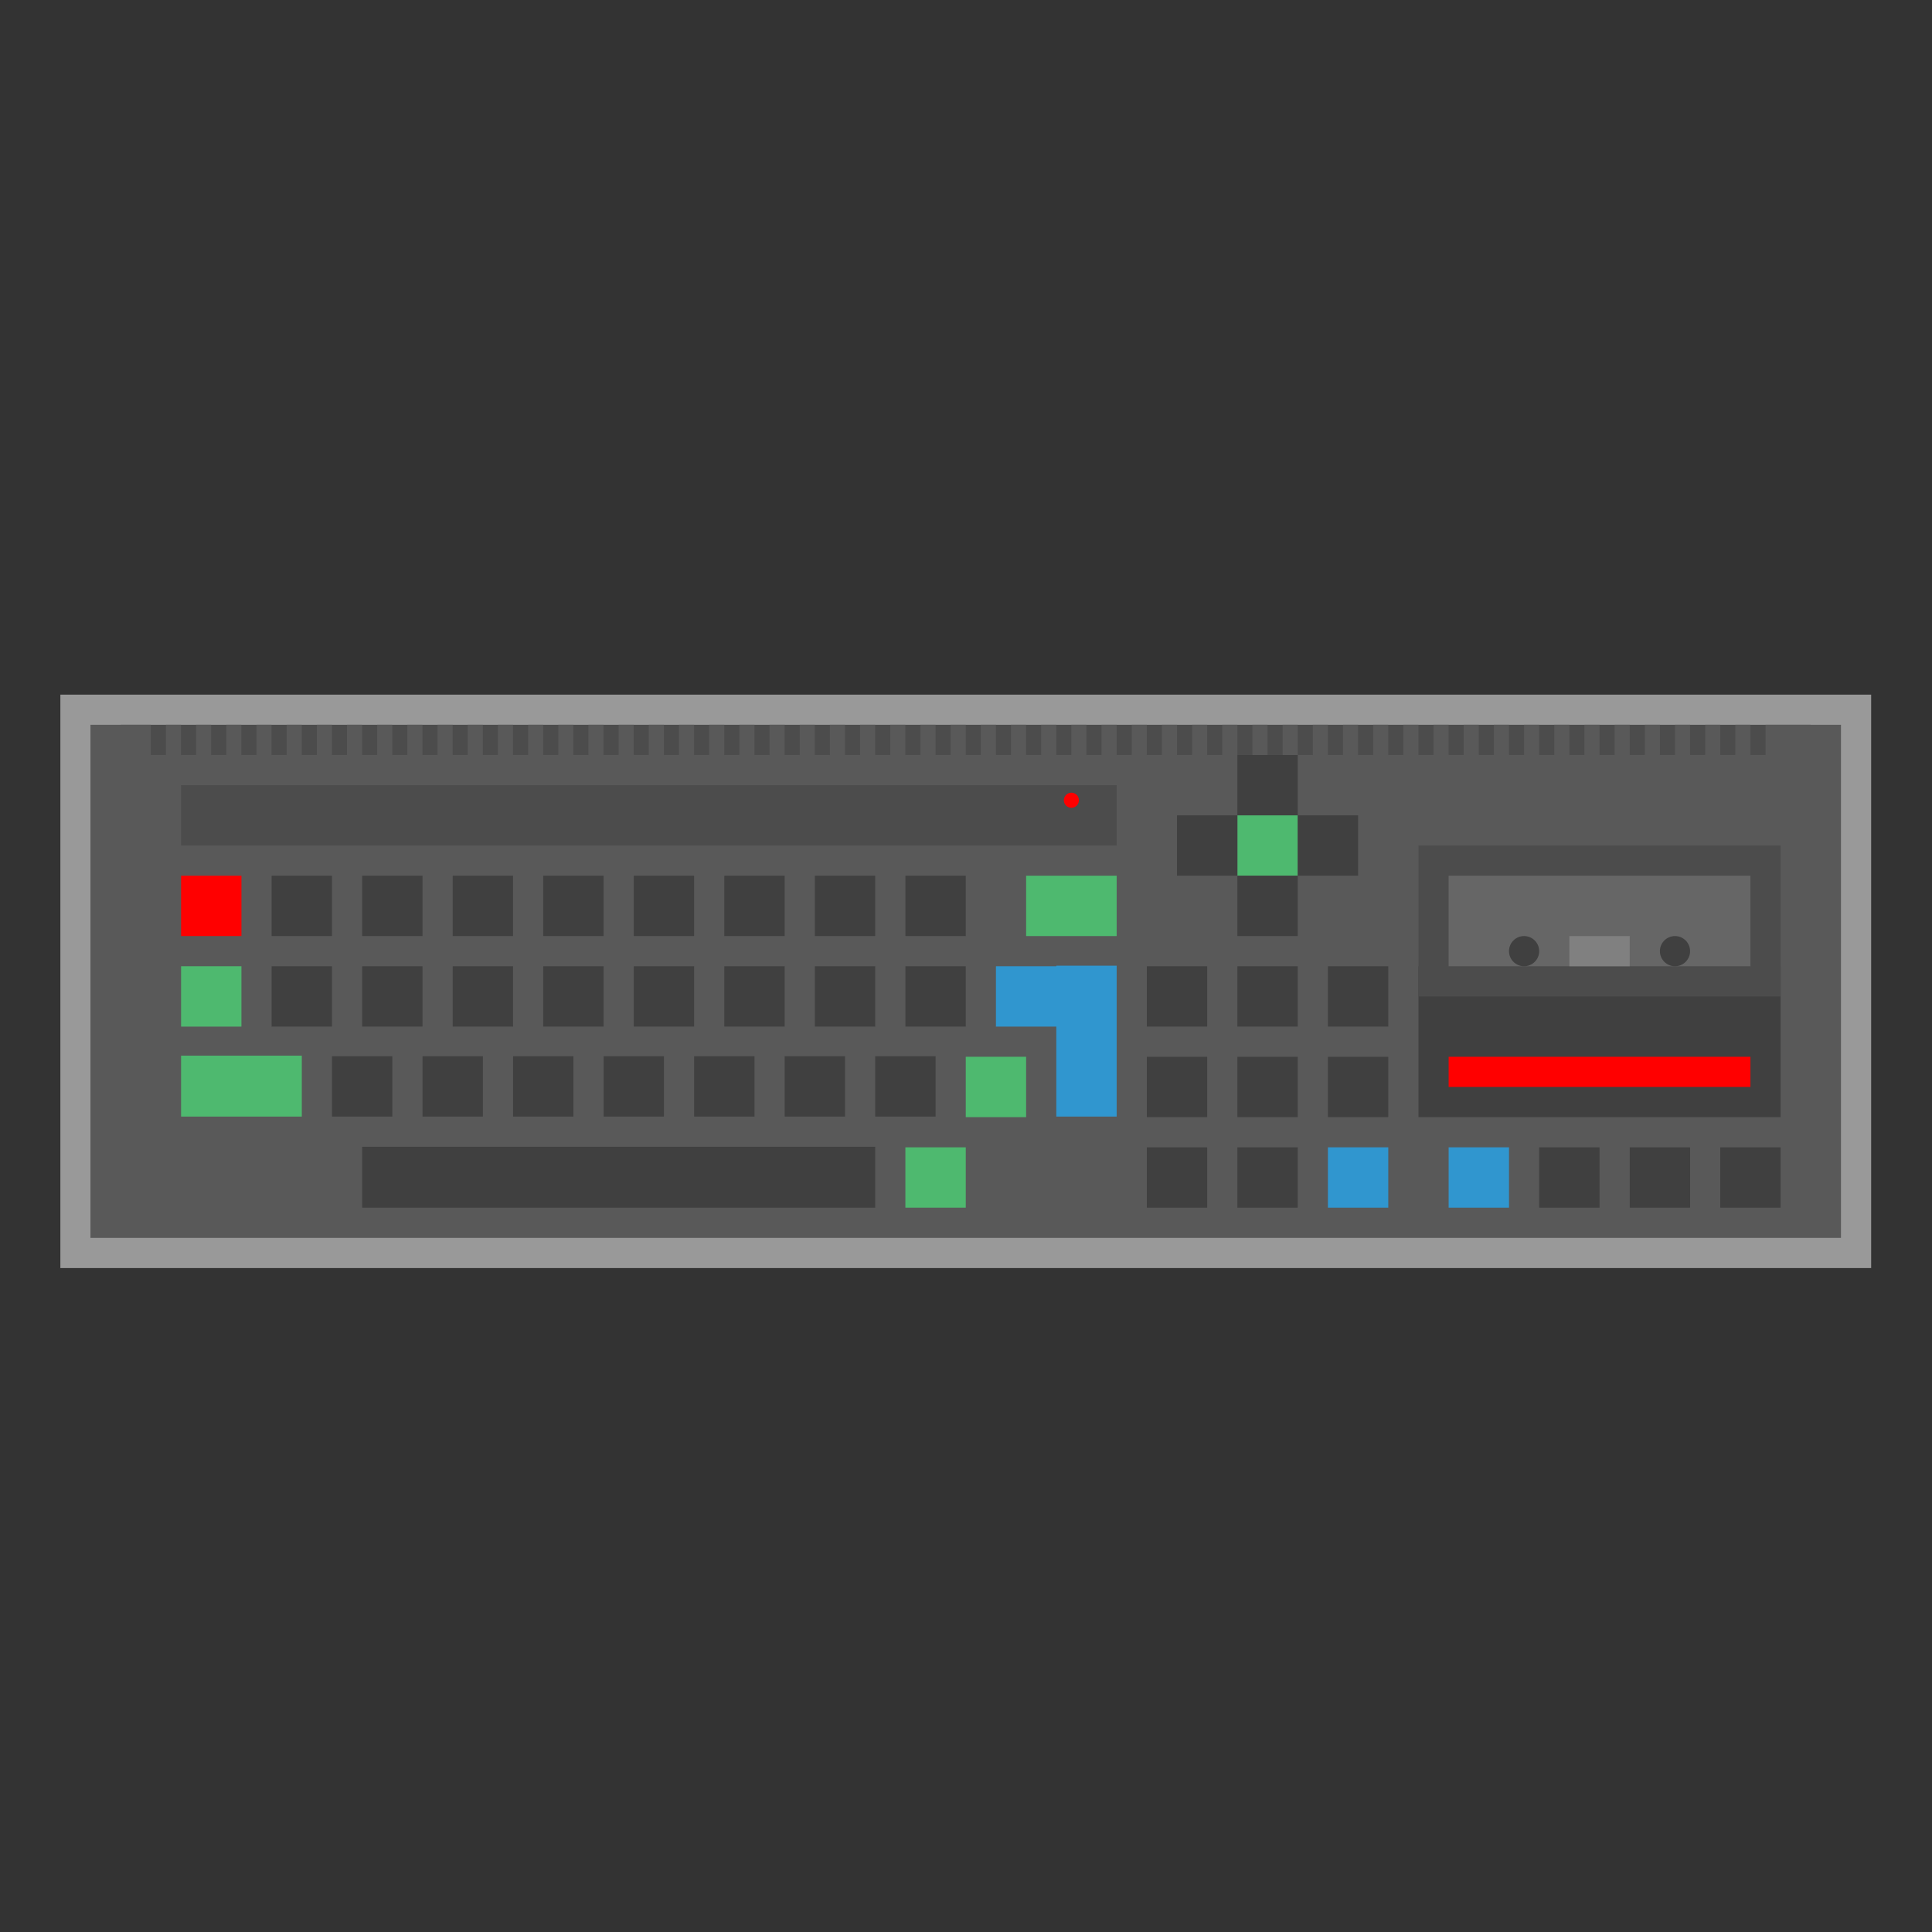 <?xml version="1.0" encoding="UTF-8" standalone="no"?>
<svg
   xmlns:dc="http://purl.org/dc/elements/1.1/"
   xmlns:cc="http://creativecommons.org/ns#"
   xmlns:rdf="http://www.w3.org/1999/02/22-rdf-syntax-ns#"
   xmlns:svg="http://www.w3.org/2000/svg"
   xmlns="http://www.w3.org/2000/svg"
   viewBox="0 0 341.333 341.333"
   height="256"
   width="256"
   xml:space="preserve"
   id="svg2"
   version="1.1"><rect x="0" y="0" width="341.333" height="341.333" fill="#333333" stroke="none"/><defs
     id="defs6"><clipPath
       id="clipPath18"
       clipPathUnits="userSpaceOnUse"><path
         id="path16"
         d="M 0,256 H 256 V 0 H 0 Z" /></clipPath><clipPath
       id="clipPath26"
       clipPathUnits="userSpaceOnUse"><path
         id="path24"
         d="M 8,164 H 248 V 88 H 8 Z" /></clipPath><clipPath
       id="clipPath154"
       clipPathUnits="userSpaceOnUse"><path
         id="path152"
         d="M 0,256 H 256 V 0 H 0 Z" /></clipPath></defs><g
     transform="matrix(1.333,0,0,-1.333,0,341.333)"
     id="g10"><g
       id="g12"><g
         clip-path="url(#clipPath18)"
         id="g14"><g
           id="g20"><g
             id="g22" /><g
             id="g32"><g
               style="opacity:0.5"
               id="g30"
               clip-path="url(#clipPath26)"><path
                 id="path28"
                 style="fill:#ffffff;fill-opacity:1;fill-rule:nonzero;stroke:none"
                 d="M 248,88 H 8 v 76 h 240 z" /></g></g></g></g></g><path
       id="path34"
       style="fill:#4c4c4c;fill-opacity:1;fill-rule:nonzero;stroke:none"
       d="M 240,152 H 16 v 8 h 224 z" /><g
       transform="translate(234,160)"
       id="g36"><path
         id="path38"
         style="fill:#595959;fill-opacity:1;fill-rule:nonzero;stroke:none"
         d="m 0,0 v -4 h -2 v 4 h -2 v -4 h -2 v 4 h -2 v -4 h -2 v 4 h -2 v -4 h -2 v 4 h -2 v -4 h -2 v 4 h -2 v -4 h -2 v 4 h -2 v -4 h -2 v 4 h -2 v -4 h -2 v 4 h -2 v -4 h -2 v 4 h -2 v -4 h -2 v 4 h -2 v -4 h -2 v 4 h -2 v -4 h -2 v 4 h -2 v -4 h -2 v 4 h -2 v -4 h -2 v 4 h -2 v -4 h -2 v 4 h -2 v -4 h -2 v 4 h -2 v -4 h -2 v 4 h -2 v -4 h -2 v 4 h -2 v -4 h -2 v 4 h -2 v -4 h -2 v 4 h -2 v -4 h -2 v 4 h -2 v -4 h -2 v 4 h -2 v -4 h -2 v 4 h -2 v -4 h -2 v 4 h -2 v -4 h -2 v 4 h -2 v -4 h -2 v 4 h -2 v -4 h -2 v 4 h -2 v -4 h -2 v 4 h -2 v -4 h -2 v 4 h -2 v -4 h -2 v 4 h -2 v -4 h -2 v 4 h -2 v -4 h -2 v 4 h -2 v -4 h -2 v 4 h -2 v -4 h -2 v 4 h -2 v -4 h -2 v 4 h -2 v -4 h -2 v 4 h -2 v -4 h -2 v 4 h -2 v -4 h -2 v 4 h -2 v -4 h -2 v 4 h -2 v -4 h -2 v 4 h -2 v -4 h -2 v 4 h -2 v -4 h -2 v 4 h -2 v -4 h -2 v 4 h -2 v -4 h -2 v 4 h -2 v -4 h -2 v 4 h -2 v -4 h -2 v 4 h -2 v -4 h -2 v 4 h -2 v -4 h -2 v 4 h -2 v -4 h -2 v 4 h -2 v -4 h -2 v 4 h -2 v -4 h -2 v 4 h -2 v -4 h -2 v 4 h -2 v -4 h -2 v 4 h -2 v -4 h -2 v 4 h -8 v -60 -4 -4 H 10 v 4 4 60 z" /></g><path
       id="path40"
       style="fill:#4c4c4c;fill-opacity:1;fill-rule:nonzero;stroke:none"
       d="M 148,144 H 24 v 8 h 124 z" /><path
       id="path42"
       style="fill:#ff0000;fill-opacity:1;fill-rule:nonzero;stroke:none"
       d="m 32,132 h -8 v 8 h 8 z" /><path
       id="path44"
       style="fill:#4eb96f;fill-opacity:1;fill-rule:nonzero;stroke:none"
       d="m 32,120 h -8 v 8 h 8 z" /><path
       id="path46"
       style="fill:#404040;fill-opacity:1;fill-rule:nonzero;stroke:none"
       d="m 44,132 h -8 v 8 h 8 z" /><path
       id="path48"
       style="fill:#404040;fill-opacity:1;fill-rule:nonzero;stroke:none"
       d="m 44,120 h -8 v 8 h 8 z" /><path
       id="path50"
       style="fill:#404040;fill-opacity:1;fill-rule:nonzero;stroke:none"
       d="m 52,108.075 h -8 v 8 h 8 z" /><path
       id="path52"
       style="fill:#404040;fill-opacity:1;fill-rule:nonzero;stroke:none"
       d="m 64,108.075 h -8 v 8 h 8 z" /><path
       id="path54"
       style="fill:#404040;fill-opacity:1;fill-rule:nonzero;stroke:none"
       d="m 76,108.075 h -8 v 8 h 8 z" /><path
       id="path56"
       style="fill:#404040;fill-opacity:1;fill-rule:nonzero;stroke:none"
       d="m 88,108.075 h -8 v 8 h 8 z" /><path
       id="path58"
       style="fill:#404040;fill-opacity:1;fill-rule:nonzero;stroke:none"
       d="m 100,108.075 h -8 v 8 h 8 z" /><path
       id="path60"
       style="fill:#404040;fill-opacity:1;fill-rule:nonzero;stroke:none"
       d="m 112,108.075 h -8 v 8 h 8 z" /><path
       id="path62"
       style="fill:#404040;fill-opacity:1;fill-rule:nonzero;stroke:none"
       d="m 124,108.075 h -8 v 8 h 8 z" /><path
       id="path64"
       style="fill:#4eb96f;fill-opacity:1;fill-rule:nonzero;stroke:none"
       d="m 136,108 h -8 v 8 h 8 z" /><path
       id="path66"
       style="fill:#4eb96f;fill-opacity:1;fill-rule:nonzero;stroke:none"
       d="m 128,96 h -8 v 8 h 8 z" /><path
       id="path68"
       style="fill:#404040;fill-opacity:1;fill-rule:nonzero;stroke:none"
       d="m 56,120 h -8 v 8 h 8 z" /><path
       id="path70"
       style="fill:#404040;fill-opacity:1;fill-rule:nonzero;stroke:none"
       d="m 68,120 h -8 v 8 h 8 z" /><path
       id="path72"
       style="fill:#404040;fill-opacity:1;fill-rule:nonzero;stroke:none"
       d="m 80,120 h -8 v 8 h 8 z" /><path
       id="path74"
       style="fill:#404040;fill-opacity:1;fill-rule:nonzero;stroke:none"
       d="m 92,120 h -8 v 8 h 8 z" /><path
       id="path76"
       style="fill:#404040;fill-opacity:1;fill-rule:nonzero;stroke:none"
       d="m 104,120 h -8 v 8 h 8 z" /><path
       id="path78"
       style="fill:#404040;fill-opacity:1;fill-rule:nonzero;stroke:none"
       d="m 116,120 h -8 v 8 h 8 z" /><path
       id="path80"
       style="fill:#404040;fill-opacity:1;fill-rule:nonzero;stroke:none"
       d="m 128,120 h -8 v 8 h 8 z" /><g
       transform="translate(140,128.075)"
       id="g82"><path
         id="path84"
         style="fill:#3096cf;fill-opacity:1;fill-rule:nonzero;stroke:none"
         d="m 0,0 v -0.075 h -8 v -8 H 0 V -20 H 8 V 0 Z" /></g><path
       id="path86"
       style="fill:#404040;fill-opacity:1;fill-rule:nonzero;stroke:none"
       d="m 56,132 h -8 v 8 h 8 z" /><path
       id="path88"
       style="fill:#404040;fill-opacity:1;fill-rule:nonzero;stroke:none"
       d="m 68,132 h -8 v 8 h 8 z" /><path
       id="path90"
       style="fill:#404040;fill-opacity:1;fill-rule:nonzero;stroke:none"
       d="m 80,132 h -8 v 8 h 8 z" /><path
       id="path92"
       style="fill:#404040;fill-opacity:1;fill-rule:nonzero;stroke:none"
       d="m 92,132 h -8 v 8 h 8 z" /><path
       id="path94"
       style="fill:#404040;fill-opacity:1;fill-rule:nonzero;stroke:none"
       d="m 104,132 h -8 v 8 h 8 z" /><path
       id="path96"
       style="fill:#404040;fill-opacity:1;fill-rule:nonzero;stroke:none"
       d="m 116,132 h -8 v 8 h 8 z" /><path
       id="path98"
       style="fill:#404040;fill-opacity:1;fill-rule:nonzero;stroke:none"
       d="m 128,132 h -8 v 8 h 8 z" /><path
       id="path100"
       style="fill:#4eb96f;fill-opacity:1;fill-rule:nonzero;stroke:none"
       d="m 172,140 h -8 v 8 h 8 z" /><path
       id="path102"
       style="fill:#404040;fill-opacity:1;fill-rule:nonzero;stroke:none"
       d="m 164,140 h -8 v 8 h 8 z" /><path
       id="path104"
       style="fill:#404040;fill-opacity:1;fill-rule:nonzero;stroke:none"
       d="m 180,140 h -8 v 8 h 8 z" /><path
       id="path106"
       style="fill:#404040;fill-opacity:1;fill-rule:nonzero;stroke:none"
       d="m 172,148 h -8 v 8 h 8 z" /><path
       id="path108"
       style="fill:#404040;fill-opacity:1;fill-rule:nonzero;stroke:none"
       d="m 172,132 h -8 v 8 h 8 z" /><path
       id="path110"
       style="fill:#4eb96f;fill-opacity:1;fill-rule:nonzero;stroke:none"
       d="m 148,132 h -12 v 8 h 12 z" /><path
       id="path112"
       style="fill:#4eb96f;fill-opacity:1;fill-rule:nonzero;stroke:none"
       d="M 40,108.075 H 24 v 8.074 h 16 z" /><path
       id="path114"
       style="fill:#404040;fill-opacity:1;fill-rule:nonzero;stroke:none"
       d="M 116,96 H 48 v 8.075 h 68 z" /><path
       id="path116"
       style="fill:#404040;fill-opacity:1;fill-rule:nonzero;stroke:none"
       d="m 160,120 h -8 v 8 h 8 z" /><path
       id="path118"
       style="fill:#404040;fill-opacity:1;fill-rule:nonzero;stroke:none"
       d="m 172,120 h -8 v 8 h 8 z" /><path
       id="path120"
       style="fill:#404040;fill-opacity:1;fill-rule:nonzero;stroke:none"
       d="m 184,120 h -8 v 8 h 8 z" /><path
       id="path122"
       style="fill:#404040;fill-opacity:1;fill-rule:nonzero;stroke:none"
       d="m 160,108 h -8 v 8 h 8 z" /><path
       id="path124"
       style="fill:#404040;fill-opacity:1;fill-rule:nonzero;stroke:none"
       d="m 172,108 h -8 v 8 h 8 z" /><path
       id="path126"
       style="fill:#404040;fill-opacity:1;fill-rule:nonzero;stroke:none"
       d="m 184,108 h -8 v 8 h 8 z" /><path
       id="path128"
       style="fill:#404040;fill-opacity:1;fill-rule:nonzero;stroke:none"
       d="m 160,96 h -8 v 8 h 8 z" /><path
       id="path130"
       style="fill:#404040;fill-opacity:1;fill-rule:nonzero;stroke:none"
       d="m 172,96 h -8 v 8 h 8 z" /><path
       id="path132"
       style="fill:#3096cf;fill-opacity:1;fill-rule:nonzero;stroke:none"
       d="m 184,96 h -8 v 8 h 8 z" /><path
       id="path134"
       style="fill:#3096cf;fill-opacity:1;fill-rule:nonzero;stroke:none"
       d="m 200,96 h -8 v 8 h 8 z" /><path
       id="path136"
       style="fill:#404040;fill-opacity:1;fill-rule:nonzero;stroke:none"
       d="m 212,96 h -8 v 8 h 8 z" /><path
       id="path138"
       style="fill:#404040;fill-opacity:1;fill-rule:nonzero;stroke:none"
       d="m 224,96 h -8 v 8 h 8 z" /><path
       id="path140"
       style="fill:#404040;fill-opacity:1;fill-rule:nonzero;stroke:none"
       d="m 236,96 h -8 v 8 h 8 z" /><path
       id="path142"
       style="fill:#404040;fill-opacity:1;fill-rule:nonzero;stroke:none"
       d="m 236,108 h -48 v 20 h 48 z" /><path
       id="path144"
       style="fill:#4c4c4c;fill-opacity:1;fill-rule:nonzero;stroke:none"
       d="m 236,124 h -48 v 20 h 48 z" /><path
       id="path146"
       style="fill:#666666;fill-opacity:1;fill-rule:nonzero;stroke:none"
       d="m 232,128 h -40 v 12 h 40 z" /><g
       id="g148"><g
         clip-path="url(#clipPath154)"
         id="g150"><g
           transform="translate(204,130)"
           id="g156"><path
             id="path158"
             style="fill:#404040;fill-opacity:1;fill-rule:nonzero;stroke:none"
             d="m 0,0 c 0,-1.104 -0.896,-2 -2,-2 -1.104,0 -2,0.896 -2,2 0,1.104 0.896,2 2,2 1.104,0 2,-0.896 2,-2" /></g><g
           transform="translate(224,130)"
           id="g160"><path
             id="path162"
             style="fill:#404040;fill-opacity:1;fill-rule:nonzero;stroke:none"
             d="m 0,0 c 0,-1.104 -0.896,-2 -2,-2 -1.104,0 -2,0.896 -2,2 0,1.104 0.896,2 2,2 1.104,0 2,-0.896 2,-2" /></g><path
           id="path164"
           style="fill:#808080;fill-opacity:1;fill-rule:nonzero;stroke:none"
           d="m 216,128 h -8 v 4 h 8 z" /><path
           id="path166"
           style="fill:#ff0000;fill-opacity:1;fill-rule:nonzero;stroke:none"
           d="m 232,116 h -40 v -4 h 40 z" /><g
           transform="translate(143,150)"
           id="g168"><path
             id="path170"
             style="fill:#ff0000;fill-opacity:1;fill-rule:nonzero;stroke:none"
             d="m 0,0 c 0,-0.552 -0.447,-1 -1,-1 -0.553,0 -1,0.448 -1,1 0,0.552 0.447,1 1,1 0.553,0 1,-0.448 1,-1" /></g></g></g></g></svg>